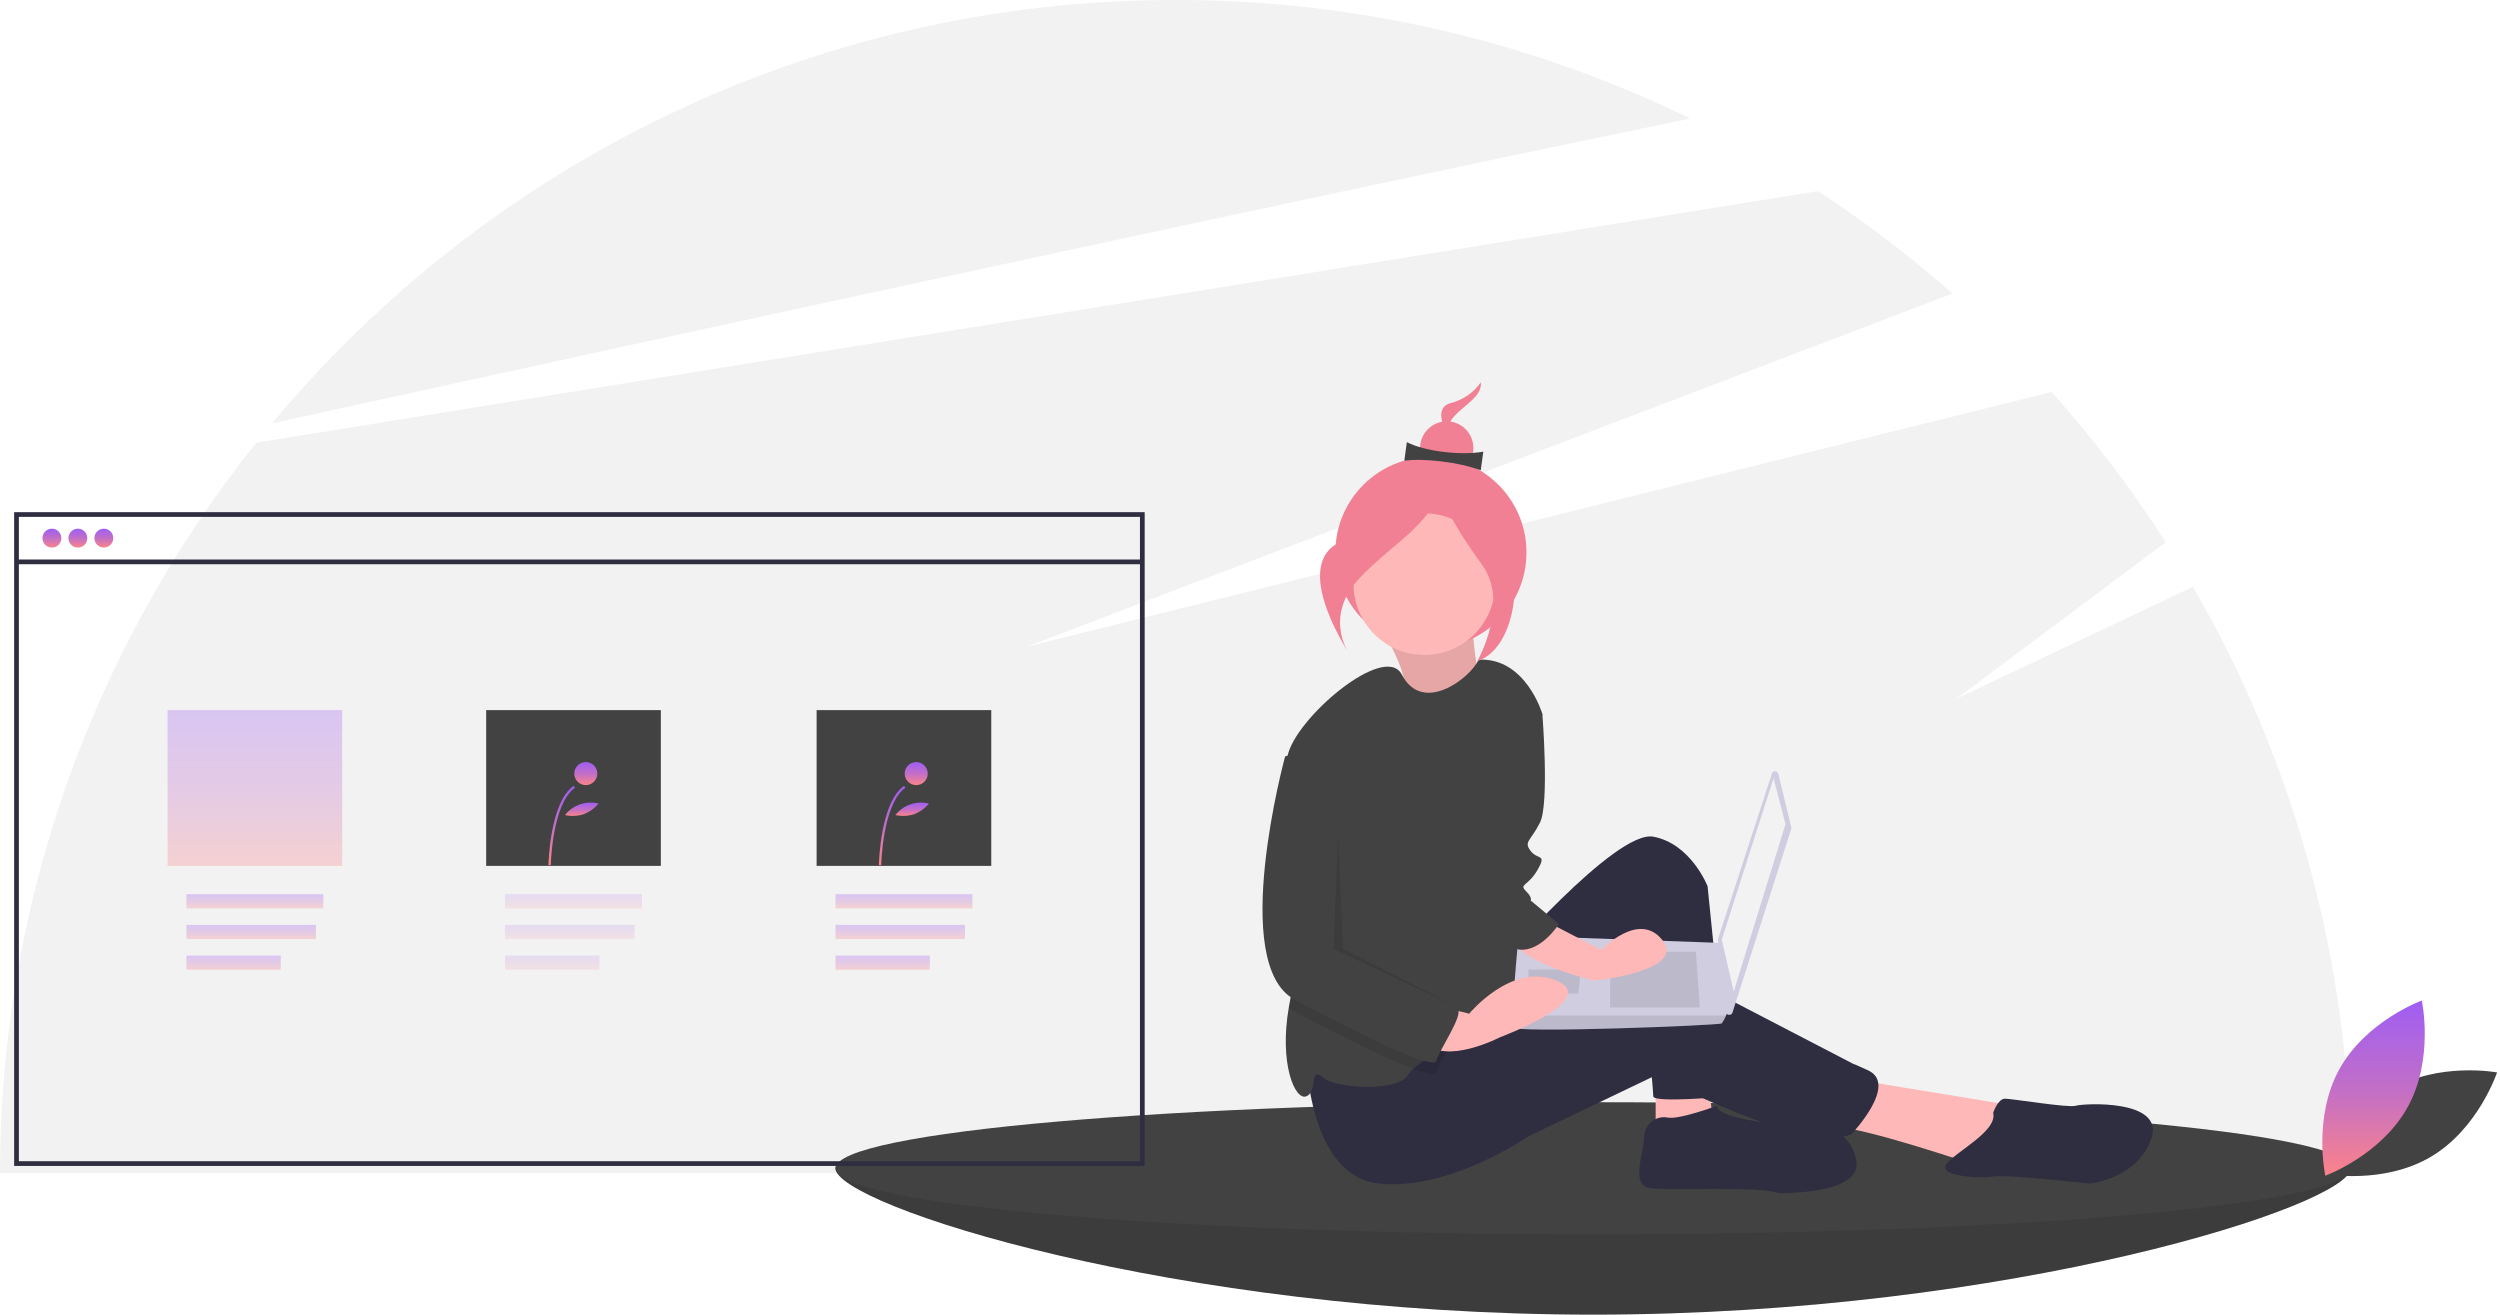 		<svg width="677" height="356" viewBox="0 0 677 356" fill="none" xmlns="http://www.w3.org/2000/svg" id="webSvg">
			<g clip-path="url(#clip0)">
				<path d="M593.836 158.898L529.842 189.185L586.479 146.834C577.274 132.466 566.933 118.859 555.555 106.141L278.021 175.124L528.712 79.494C517.257 69.386 505.091 60.113 492.309 51.746L69.412 119.864C24.511 176.012 0.035 245.758 0 317.652H636.574C636.548 261.895 621.805 207.132 593.836 158.898Z" fill="#F2F2F2"/>
				<path d="M457.698 32.082C414.279 10.905 366.595 -0.068 318.287 7.36933e-05C219.969 7.36933e-05 132.067 44.582 73.682 114.629C173.66 92.723 347.73 54.802 457.698 32.082Z" fill="#F2F2F2"/>
				<path d="M636.578 316.374C636.578 326.257 544.723 356 431.414 356C318.106 356 226.251 326.257 226.251 316.374C226.251 306.49 318.106 320.208 431.414 320.208C544.723 320.208 636.578 306.49 636.578 316.374Z" fill="#424242"/>
				<path opacity="0.1" d="M636.578 316.374C636.578 326.257 544.723 356 431.414 356C318.106 356 226.251 326.257 226.251 316.374C226.251 306.49 318.106 320.208 431.414 320.208C544.723 320.208 636.578 306.49 636.578 316.374Z" fill="black"/>
				<path d="M431.414 334.269C544.723 334.269 636.578 326.257 636.578 316.373C636.578 306.49 544.723 298.478 431.414 298.478C318.106 298.478 226.251 306.49 226.251 316.373C226.251 326.257 318.106 334.269 431.414 334.269Z" fill="#424242"/>
				<path d="M374.306 170.731C374.306 170.731 382.557 183.818 379.61 187.362C376.663 190.906 401.72 190.994 401.72 190.994C401.72 190.994 397.957 171.955 399.064 167.574L374.306 170.731Z" fill="#FFB8B8"/>
				<path opacity="0.1" d="M374.306 170.731C374.306 170.731 382.557 183.818 379.61 187.362C376.663 190.906 401.72 190.994 401.72 190.994C401.72 190.994 397.957 171.955 399.064 167.574L374.306 170.731Z" fill="black"/>
				<path d="M387.493 175.474C401.783 175.474 413.368 163.889 413.368 149.599C413.368 135.308 401.783 123.723 387.493 123.723C373.202 123.723 361.618 135.308 361.618 149.599C361.618 163.889 373.202 175.474 387.493 175.474Z" fill="#F18095"/>
				<path d="M448.352 289.849V305.188L463.691 301.993L462.413 291.127L448.352 289.849Z" fill="#FFB8B8"/>
				<path d="M502.678 292.406L545.5 299.436L534.635 315.415C534.635 315.415 504.595 305.189 496.926 305.189C489.256 305.189 502.678 292.406 502.678 292.406Z" fill="#FFB8B8"/>
				<path d="M405.529 261.727C405.529 261.727 437.486 224.657 447.712 226.574C457.938 228.492 462.412 239.996 462.412 239.996L468.165 296.88C468.165 296.88 447.712 298.797 447.712 296.88C447.712 294.962 443.877 254.057 443.877 254.057C443.877 254.057 413.838 320.528 397.859 276.427L405.529 261.727Z" fill="#2F2E41"/>
				<path d="M353.759 286.653C353.759 286.653 354.398 318.61 373.572 320.528C392.746 322.445 413.838 307.745 413.838 307.745L448.351 291.21C448.351 291.21 489.256 312.858 501.4 307.106C501.4 307.106 514.183 293.684 505.874 289.849C497.565 286.014 505.235 289.849 505.235 289.849L456.021 264.284C456.021 264.284 446.434 261.727 429.816 268.758C413.199 275.788 390.829 278.984 390.829 278.984L353.759 286.653Z" fill="#2F2E41"/>
				<path d="M385.716 177.361C396.306 177.361 404.89 168.776 404.89 158.187C404.89 147.597 396.306 139.013 385.716 139.013C375.127 139.013 366.542 147.597 366.542 158.187C366.542 168.776 375.127 177.361 385.716 177.361Z" fill="#FFB8B8"/>
				<path d="M413.199 211.874L411.92 238.718C411.92 238.718 412.559 273.871 406.807 276.427C403.899 277.718 398.057 280.313 392.657 283.151C388.605 285.273 384.802 287.523 382.68 289.459C382.117 289.938 381.632 290.5 381.242 291.127C378.685 295.601 362.068 294.962 358.233 291.767C354.398 288.571 356.954 295.601 353.759 296.88C350.665 298.12 346.377 287.983 349.004 272.848C349.087 272.343 349.183 271.832 349.285 271.314C352.218 256.646 347.61 221.512 348.32 207.937C348.361 206.9 348.47 205.867 348.646 204.844C350.563 194.618 375.029 173.807 379.605 182.672C385.243 193.614 398.192 183.618 400.416 178.639C413.199 178 417.673 193.339 417.673 193.339L413.199 211.874Z" fill="#424242"/>
				<path d="M464.969 299.436C464.969 299.436 454.743 303.271 451.547 302.632C448.351 301.993 445.156 304.549 445.156 308.384C445.156 312.219 441.321 321.167 447.073 321.806C452.825 322.445 476.473 321.167 481.586 323.084C481.586 323.084 504.595 323.723 502.678 314.136C500.761 304.549 491.173 305.188 491.173 305.188C491.173 305.188 464.969 303.91 464.969 299.436Z" fill="#2F2E41"/>
				<path d="M539.748 301.354C539.748 301.354 541.027 297.519 542.944 297.519C544.861 297.519 560.201 300.076 562.118 299.436C564.036 298.797 586.405 297.519 582.571 308.384C578.736 319.25 565.953 320.528 565.953 320.528C565.953 320.528 542.944 317.971 539.748 318.611C536.553 319.25 525.048 318.611 526.966 315.415C528.883 312.219 541.027 306.467 539.748 301.354Z" fill="#2F2E41"/>
				<path d="M481.57 209.55L485.077 224.014C485.116 224.175 485.11 224.344 485.059 224.502L469.153 274.208C469.09 274.405 468.962 274.574 468.789 274.688C468.616 274.801 468.41 274.852 468.204 274.832C467.998 274.811 467.806 274.721 467.659 274.576C467.512 274.431 467.418 274.24 467.395 274.035L465.195 254.671C465.18 254.543 465.193 254.412 465.233 254.289L479.833 209.483C479.894 209.296 480.014 209.134 480.176 209.022C480.337 208.909 480.531 208.852 480.727 208.86C480.924 208.868 481.112 208.939 481.264 209.064C481.417 209.188 481.524 209.359 481.57 209.55Z" fill="#D0CDE1"/>
				<path d="M480.281 210.772L483.518 223.181L469.489 268.505L466.251 254.476L480.281 210.772Z" fill="#F2F2F2"/>
				<path d="M409.597 278.217C410.137 279.836 465.712 277.677 466.251 277.138C466.722 276.462 467.12 275.739 467.438 274.98C467.946 273.9 468.41 272.821 468.41 272.821L466.251 255.35L411.216 253.397C411.216 253.397 409.84 268.203 409.559 274.98C409.464 276.057 409.476 277.142 409.597 278.217Z" fill="#D0CDE1"/>
				<path opacity="0.1" d="M459.238 257.713L460.316 272.821H436.036V257.713H459.238Z" fill="black"/>
				<path opacity="0.1" d="M427.943 262.57L428.088 262.541L427.403 269.045H413.914V262.57H427.943Z" fill="black"/>
				<path opacity="0.1" d="M409.597 278.217C410.137 279.836 465.712 277.677 466.251 277.138C466.722 276.462 467.12 275.739 467.438 274.979H409.559C409.464 276.057 409.476 277.142 409.597 278.217Z" fill="black"/>
				<path d="M400.999 103.54C399.044 106.333 396.146 108.325 392.838 109.151C387.131 110.679 392.791 119.255 392.791 119.255C392.791 119.255 390.733 116.136 393.702 112.834C396.671 109.531 401.448 107.273 400.999 103.54Z" fill="#F18095"/>
				<path d="M391.78 128.523C395.763 128.523 398.991 125.295 398.991 121.312C398.991 117.329 395.763 114.101 391.78 114.101C387.797 114.101 384.569 117.329 384.569 121.312C384.569 125.295 387.797 128.523 391.78 128.523Z" fill="#F18095"/>
				<path d="M400.987 127.356C395.108 125.133 385.32 124.005 380.284 124.776L380.974 119.733C385.816 122.235 395.559 123.411 401.677 122.313L400.987 127.356Z" fill="#424242"/>
				<path d="M389.612 129.161C389.612 129.161 382.244 141.416 365.112 146.004C347.98 150.591 364.972 176.336 364.972 176.336C364.972 176.336 358.793 166.974 367.705 157.06C376.618 147.146 390.96 140.367 389.612 129.161Z" fill="#F18095"/>
				<path d="M390.196 128.417C390.196 128.417 397.274 145.249 405.044 146.84C412.815 148.432 412.225 175.028 400.074 179.017C400.074 179.017 408.934 163.425 401.361 152.968C393.787 142.511 389.003 134.244 390.196 128.417Z" fill="#F18095"/>
				<path opacity="0.1" d="M392.657 283.151C391.078 286.136 389.225 289.236 388.912 290.488C388.701 291.338 386.361 290.846 382.68 289.459C375.298 286.666 362.502 280.269 350.563 273.871C350.013 273.579 349.491 273.236 349.004 272.848C349.087 272.343 349.183 271.832 349.285 271.314C352.219 256.646 347.611 221.513 348.32 207.937L353.759 206.122L364.624 216.348V259.81C364.624 259.81 392.746 275.149 394.664 276.427C395.642 277.079 394.293 280.051 392.657 283.151Z" fill="black"/>
				<path d="M416.395 248.305L433.651 257.253C433.651 257.253 443.877 246.388 450.269 254.697C456.66 263.005 431.734 265.562 431.734 265.562C431.734 265.562 410.003 260.449 409.364 253.418C408.725 246.388 416.395 248.305 416.395 248.305Z" fill="#FFB8B8"/>
				<path d="M387.633 271.953L397.86 274.51C397.86 274.51 409.364 260.449 421.508 265.562C433.651 270.675 406.168 280.901 406.168 280.901C406.168 280.901 391.468 288.571 385.716 282.179C379.964 275.788 387.633 271.953 387.633 271.953Z" fill="#FFB8B8"/>
				<path d="M410.003 187.587C410.642 188.226 417.673 193.339 417.673 193.339C417.673 193.339 419.59 217.627 417.034 222.74C414.477 227.853 412.56 227.853 414.477 230.409C416.394 232.966 418.951 231.049 416.394 235.523C413.838 239.996 411.281 239.357 413.199 241.275C415.116 243.192 414.477 243.831 414.477 243.831L422.147 250.223C422.147 250.223 417.441 257.717 411.485 257.166C405.529 256.614 400.416 227.853 400.416 227.853L410.003 187.587Z" fill="#424242"/>
				<path d="M353.759 202.926L348.006 204.844C348.006 204.844 332.667 261.088 350.563 270.675C368.459 280.262 388.272 289.849 388.911 287.293C389.55 284.736 396.581 274.51 394.663 273.231C392.746 271.953 364.624 256.614 364.624 256.614V213.152L353.759 202.926Z" fill="#424242"/>
				<path opacity="0.1" d="M362.388 226.255L361.109 256.934L394.984 272.912L363.666 256.934L362.388 226.255Z" fill="black"/>
				<path d="M647.507 295.054C634.625 302.649 629.555 317.918 629.555 317.918C629.555 317.918 645.37 320.872 658.252 313.276C671.134 305.68 676.204 290.411 676.204 290.411C676.204 290.411 660.389 287.458 647.507 295.054Z" fill="#424242"/>
				<path d="M652.021 299.763C644.807 312.863 629.694 318.38 629.694 318.38C629.694 318.38 626.277 302.658 633.491 289.559C640.704 276.459 655.818 270.942 655.818 270.942C655.818 270.942 659.235 286.663 652.021 299.763Z" fill="url(#paint0_linear)"/>
				<path d="M14.057 148.28C15.469 148.28 16.614 147.135 16.614 145.724C16.614 144.312 15.469 143.167 14.057 143.167C12.645 143.167 11.501 144.312 11.501 145.724C11.501 147.135 12.645 148.28 14.057 148.28Z" fill="url(#paint1_linear)"/>
				<path d="M21.087 148.28C22.499 148.28 23.644 147.135 23.644 145.724C23.644 144.312 22.499 143.167 21.087 143.167C19.675 143.167 18.531 144.312 18.531 145.724C18.531 147.135 19.675 148.28 21.087 148.28Z" fill="url(#paint2_linear)"/>
				<path d="M28.118 148.28C29.53 148.28 30.675 147.135 30.675 145.724C30.675 144.312 29.53 143.167 28.118 143.167C26.706 143.167 25.561 144.312 25.561 145.724C25.561 147.135 26.706 148.28 28.118 148.28Z" fill="url(#paint3_linear)"/>
				<path opacity="0.3" d="M87.558 242.152H50.488V245.987H87.558V242.152Z" fill="url(#paint4_linear)"/>
				<path opacity="0.3" d="M85.554 250.461H50.488V254.296H85.554V250.461Z" fill="url(#paint5_linear)"/>
				<path opacity="0.3" d="M76.036 258.77H50.488V262.604H76.036V258.77Z" fill="url(#paint6_linear)"/>
			<g opacity="0.3">
				<path opacity="0.3" d="M173.842 242.152H136.771V245.987H173.842V242.152Z" fill="url(#paint7_linear)"/>
				<path opacity="0.3" d="M171.838 250.461H136.771V254.296H171.838V250.461Z" fill="url(#paint8_linear)"/>
				<path opacity="0.3" d="M162.32 258.77H136.771V262.604H162.32V258.77Z" fill="url(#paint9_linear)"/>
				<path opacity="0.3" d="M173.842 242.152H136.771V245.987H173.842V242.152Z" fill="url(#paint10_linear)"/>
				<path opacity="0.3" d="M171.838 250.461H136.771V254.296H171.838V250.461Z" fill="url(#paint11_linear)"/>
				<path opacity="0.3" d="M162.32 258.77H136.771V262.604H162.32V258.77Z" fill="url(#paint12_linear)"/>
			</g>
				<path opacity="0.3" d="M263.321 242.152H226.251V245.987H263.321V242.152Z" fill="url(#paint13_linear)"/>
				<path opacity="0.3" d="M261.317 250.461H226.251V254.296H261.317V250.461Z" fill="url(#paint14_linear)"/>
				<path opacity="0.3" d="M251.799 258.77H226.251V262.604H251.799V258.77Z" fill="url(#paint15_linear)"/>
				<path opacity="0.3" d="M92.671 192.299H45.375V234.482H92.671V192.299Z" fill="url(#paint16_linear)"/>
				<path d="M178.954 192.299H131.658V234.482H178.954V192.299Z" fill="#424242"/>
				<path d="M268.434 192.299H221.138V234.482H268.434V192.299Z" fill="#424242"/>
				<path d="M149.144 234.305L148.521 234.293C148.534 233.602 148.924 217.316 155.335 212.815L155.693 213.326C149.541 217.645 149.148 234.139 149.144 234.305Z" fill="url(#paint17_linear)"/>
				<path d="M158.634 212.609C160.357 212.609 161.754 211.213 161.754 209.489C161.754 207.766 160.357 206.37 158.634 206.37C156.911 206.37 155.514 207.766 155.514 209.489C155.514 211.213 156.911 212.609 158.634 212.609Z" fill="url(#paint18_linear)"/>
				<path d="M158.003 220.505C156.38 221.015 154.652 221.09 152.991 220.722C154.046 219.379 155.466 218.37 157.081 217.816C158.695 217.262 160.436 217.187 162.092 217.6C161.007 218.91 159.597 219.912 158.003 220.505Z" fill="url(#paint19_linear)"/>
				<path d="M238.624 234.305L238 234.293C238.013 233.602 238.403 217.316 244.815 212.815L245.173 213.326C239.02 217.645 238.627 234.139 238.624 234.305Z" fill="url(#paint20_linear)"/>
				<path d="M248.113 212.609C249.837 212.609 251.233 211.213 251.233 209.489C251.233 207.766 249.837 206.37 248.113 206.37C246.39 206.37 244.994 207.766 244.994 209.489C244.994 211.213 246.39 212.609 248.113 212.609Z" fill="url(#paint21_linear)"/>
				<path d="M247.482 220.505C245.86 221.015 244.131 221.09 242.471 220.722C243.525 219.379 244.945 218.37 246.56 217.816C248.175 217.262 249.915 217.187 251.572 217.6C250.487 218.91 249.077 219.912 247.482 220.505Z" fill="url(#paint22_linear)"/>
				<path d="M309.978 315.734H3.831V138.693H309.978V315.734ZM5.109 314.456H308.699V139.971H5.109V314.456Z" fill="#2F2E41"/>
				<path d="M309.339 151.517H4.47V152.796H309.339V151.517Z" fill="#2F2E41"/>
			</g>
			<defs>
				<linearGradient id="paint0_linear" x1="642.756" y1="270.942" x2="642.756" y2="318.38" gradientUnits="userSpaceOnUse">
					<stop stop-color="#9F5EF3"/>
					<stop offset="0.516" stop-color="#C36FC6"/>
					<stop offset="1" stop-color="#FB8389"/>
				</linearGradient>
				<linearGradient id="paint1_linear" x1="14.057" y1="143.167" x2="14.057" y2="148.28" gradientUnits="userSpaceOnUse">
					<stop stop-color="#9F5EF3"/>
					<stop offset="0.516" stop-color="#C36FC6"/>
					<stop offset="1" stop-color="#FB8389"/>
				</linearGradient>
				<linearGradient id="paint2_linear" x1="21.087" y1="143.167" x2="21.087" y2="148.28" gradientUnits="userSpaceOnUse">
					<stop stop-color="#9F5EF3"/>
					<stop offset="0.516" stop-color="#C36FC6"/>
					<stop offset="1" stop-color="#FB8389"/>
				</linearGradient>
				<linearGradient id="paint3_linear" x1="28.118" y1="143.167" x2="28.118" y2="148.28" gradientUnits="userSpaceOnUse">
					<stop stop-color="#9F5EF3"/>
					<stop offset="0.516" stop-color="#C36FC6"/>
					<stop offset="1" stop-color="#FB8389"/>
				</linearGradient>
				<linearGradient id="paint4_linear" x1="69.023" y1="242.152" x2="69.023" y2="245.987" gradientUnits="userSpaceOnUse">
					<stop stop-color="#9F5EF3"/>
					<stop offset="0.516" stop-color="#C36FC6"/>
					<stop offset="1" stop-color="#FB8389"/>
				</linearGradient>
				<linearGradient id="paint5_linear" x1="68.021" y1="250.461" x2="68.021" y2="254.296" gradientUnits="userSpaceOnUse">
					<stop stop-color="#9F5EF3"/>
					<stop offset="0.516" stop-color="#C36FC6"/>
					<stop offset="1" stop-color="#FB8389"/>
				</linearGradient>
				<linearGradient id="paint6_linear" x1="63.262" y1="258.77" x2="63.262" y2="262.604" gradientUnits="userSpaceOnUse">
					<stop stop-color="#9F5EF3"/>
					<stop offset="0.516" stop-color="#C36FC6"/>
					<stop offset="1" stop-color="#FB8389"/>
				</linearGradient>
				<linearGradient id="paint7_linear" x1="155.306" y1="242.152" x2="155.306" y2="245.987" gradientUnits="userSpaceOnUse">
					<stop stop-color="#9F5EF3"/>
					<stop offset="0.516" stop-color="#C36FC6"/>
					<stop offset="1" stop-color="#FB8389"/>
				</linearGradient>
				<linearGradient id="paint8_linear" x1="154.305" y1="250.461" x2="154.305" y2="254.296" gradientUnits="userSpaceOnUse">
					<stop stop-color="#9F5EF3"/>
					<stop offset="0.516" stop-color="#C36FC6"/>
					<stop offset="1" stop-color="#FB8389"/>
				</linearGradient>
				<linearGradient id="paint9_linear" x1="149.546" y1="258.77" x2="149.546" y2="262.604" gradientUnits="userSpaceOnUse">
					<stop stop-color="#9F5EF3"/>
					<stop offset="0.516" stop-color="#C36FC6"/>
					<stop offset="1" stop-color="#FB8389"/>
				</linearGradient>
				<linearGradient id="paint10_linear" x1="155.306" y1="242.152" x2="155.306" y2="245.987" gradientUnits="userSpaceOnUse">
					<stop stop-color="#9F5EF3"/>
					<stop offset="0.516" stop-color="#C36FC6"/>
					<stop offset="1" stop-color="#FB8389"/>
				</linearGradient>
				<linearGradient id="paint11_linear" x1="154.305" y1="250.461" x2="154.305" y2="254.296" gradientUnits="userSpaceOnUse">
					<stop stop-color="#9F5EF3"/>
					<stop offset="0.516" stop-color="#C36FC6"/>
					<stop offset="1" stop-color="#FB8389"/>
				</linearGradient>
				<linearGradient id="paint12_linear" x1="149.546" y1="258.77" x2="149.546" y2="262.604" gradientUnits="userSpaceOnUse">
					<stop stop-color="#9F5EF3"/>
					<stop offset="0.516" stop-color="#C36FC6"/>
					<stop offset="1" stop-color="#FB8389"/>
				</linearGradient>
				<linearGradient id="paint13_linear" x1="244.786" y1="242.152" x2="244.786" y2="245.987" gradientUnits="userSpaceOnUse">
					<stop stop-color="#9F5EF3"/>
					<stop offset="0.516" stop-color="#C36FC6"/>
					<stop offset="1" stop-color="#FB8389"/>
				</linearGradient>
				<linearGradient id="paint14_linear" x1="243.784" y1="250.461" x2="243.784" y2="254.296" gradientUnits="userSpaceOnUse">
					<stop stop-color="#9F5EF3"/>
					<stop offset="0.516" stop-color="#C36FC6"/>
					<stop offset="1" stop-color="#FB8389"/>
				</linearGradient>
				<linearGradient id="paint15_linear" x1="239.025" y1="258.77" x2="239.025" y2="262.604" gradientUnits="userSpaceOnUse">
					<stop stop-color="#9F5EF3"/>
					<stop offset="0.516" stop-color="#C36FC6"/>
					<stop offset="1" stop-color="#FB8389"/>
				</linearGradient>
				<linearGradient id="paint16_linear" x1="69.023" y1="192.299" x2="69.023" y2="234.482" gradientUnits="userSpaceOnUse">
					<stop stop-color="#9F5EF3"/>
					<stop offset="0.516" stop-color="#C36FC6"/>
					<stop offset="1" stop-color="#FB8389"/>
				</linearGradient>
				<linearGradient id="paint17_linear" x1="152.107" y1="212.815" x2="152.107" y2="234.305" gradientUnits="userSpaceOnUse">
					<stop stop-color="#9F5EF3"/>
					<stop offset="0.516" stop-color="#C36FC6"/>
					<stop offset="1" stop-color="#FB8389"/>
				</linearGradient>
				<linearGradient id="paint18_linear" x1="158.634" y1="206.37" x2="158.634" y2="212.609" gradientUnits="userSpaceOnUse">
					<stop stop-color="#9F5EF3"/>
					<stop offset="0.516" stop-color="#C36FC6"/>
					<stop offset="1" stop-color="#FB8389"/>
				</linearGradient>
				<linearGradient id="paint19_linear" x1="157.542" y1="217.337" x2="157.542" y2="220.952" gradientUnits="userSpaceOnUse">
					<stop stop-color="#9F5EF3"/>
					<stop offset="0.516" stop-color="#C36FC6"/>
					<stop offset="1" stop-color="#FB8389"/>
				</linearGradient>
				<linearGradient id="paint20_linear" x1="241.586" y1="212.815" x2="241.586" y2="234.305" gradientUnits="userSpaceOnUse">
					<stop stop-color="#9F5EF3"/>
					<stop offset="0.516" stop-color="#C36FC6"/>
					<stop offset="1" stop-color="#FB8389"/>
				</linearGradient>
				<linearGradient id="paint21_linear" x1="248.113" y1="206.37" x2="248.113" y2="212.609" gradientUnits="userSpaceOnUse">
					<stop stop-color="#9F5EF3"/>
					<stop offset="0.516" stop-color="#C36FC6"/>
					<stop offset="1" stop-color="#FB8389"/>
				</linearGradient>
				<linearGradient id="paint22_linear" x1="247.021" y1="217.337" x2="247.021" y2="220.952" gradientUnits="userSpaceOnUse">
					<stop stop-color="#9F5EF3"/>
					<stop offset="0.516" stop-color="#C36FC6"/>
					<stop offset="1" stop-color="#FB8389"/>
				</linearGradient>
				<clipPath id="clip0">
					<rect width="676.204" height="356" fill="white"/>
				</clipPath>
			</defs>
		</svg>
